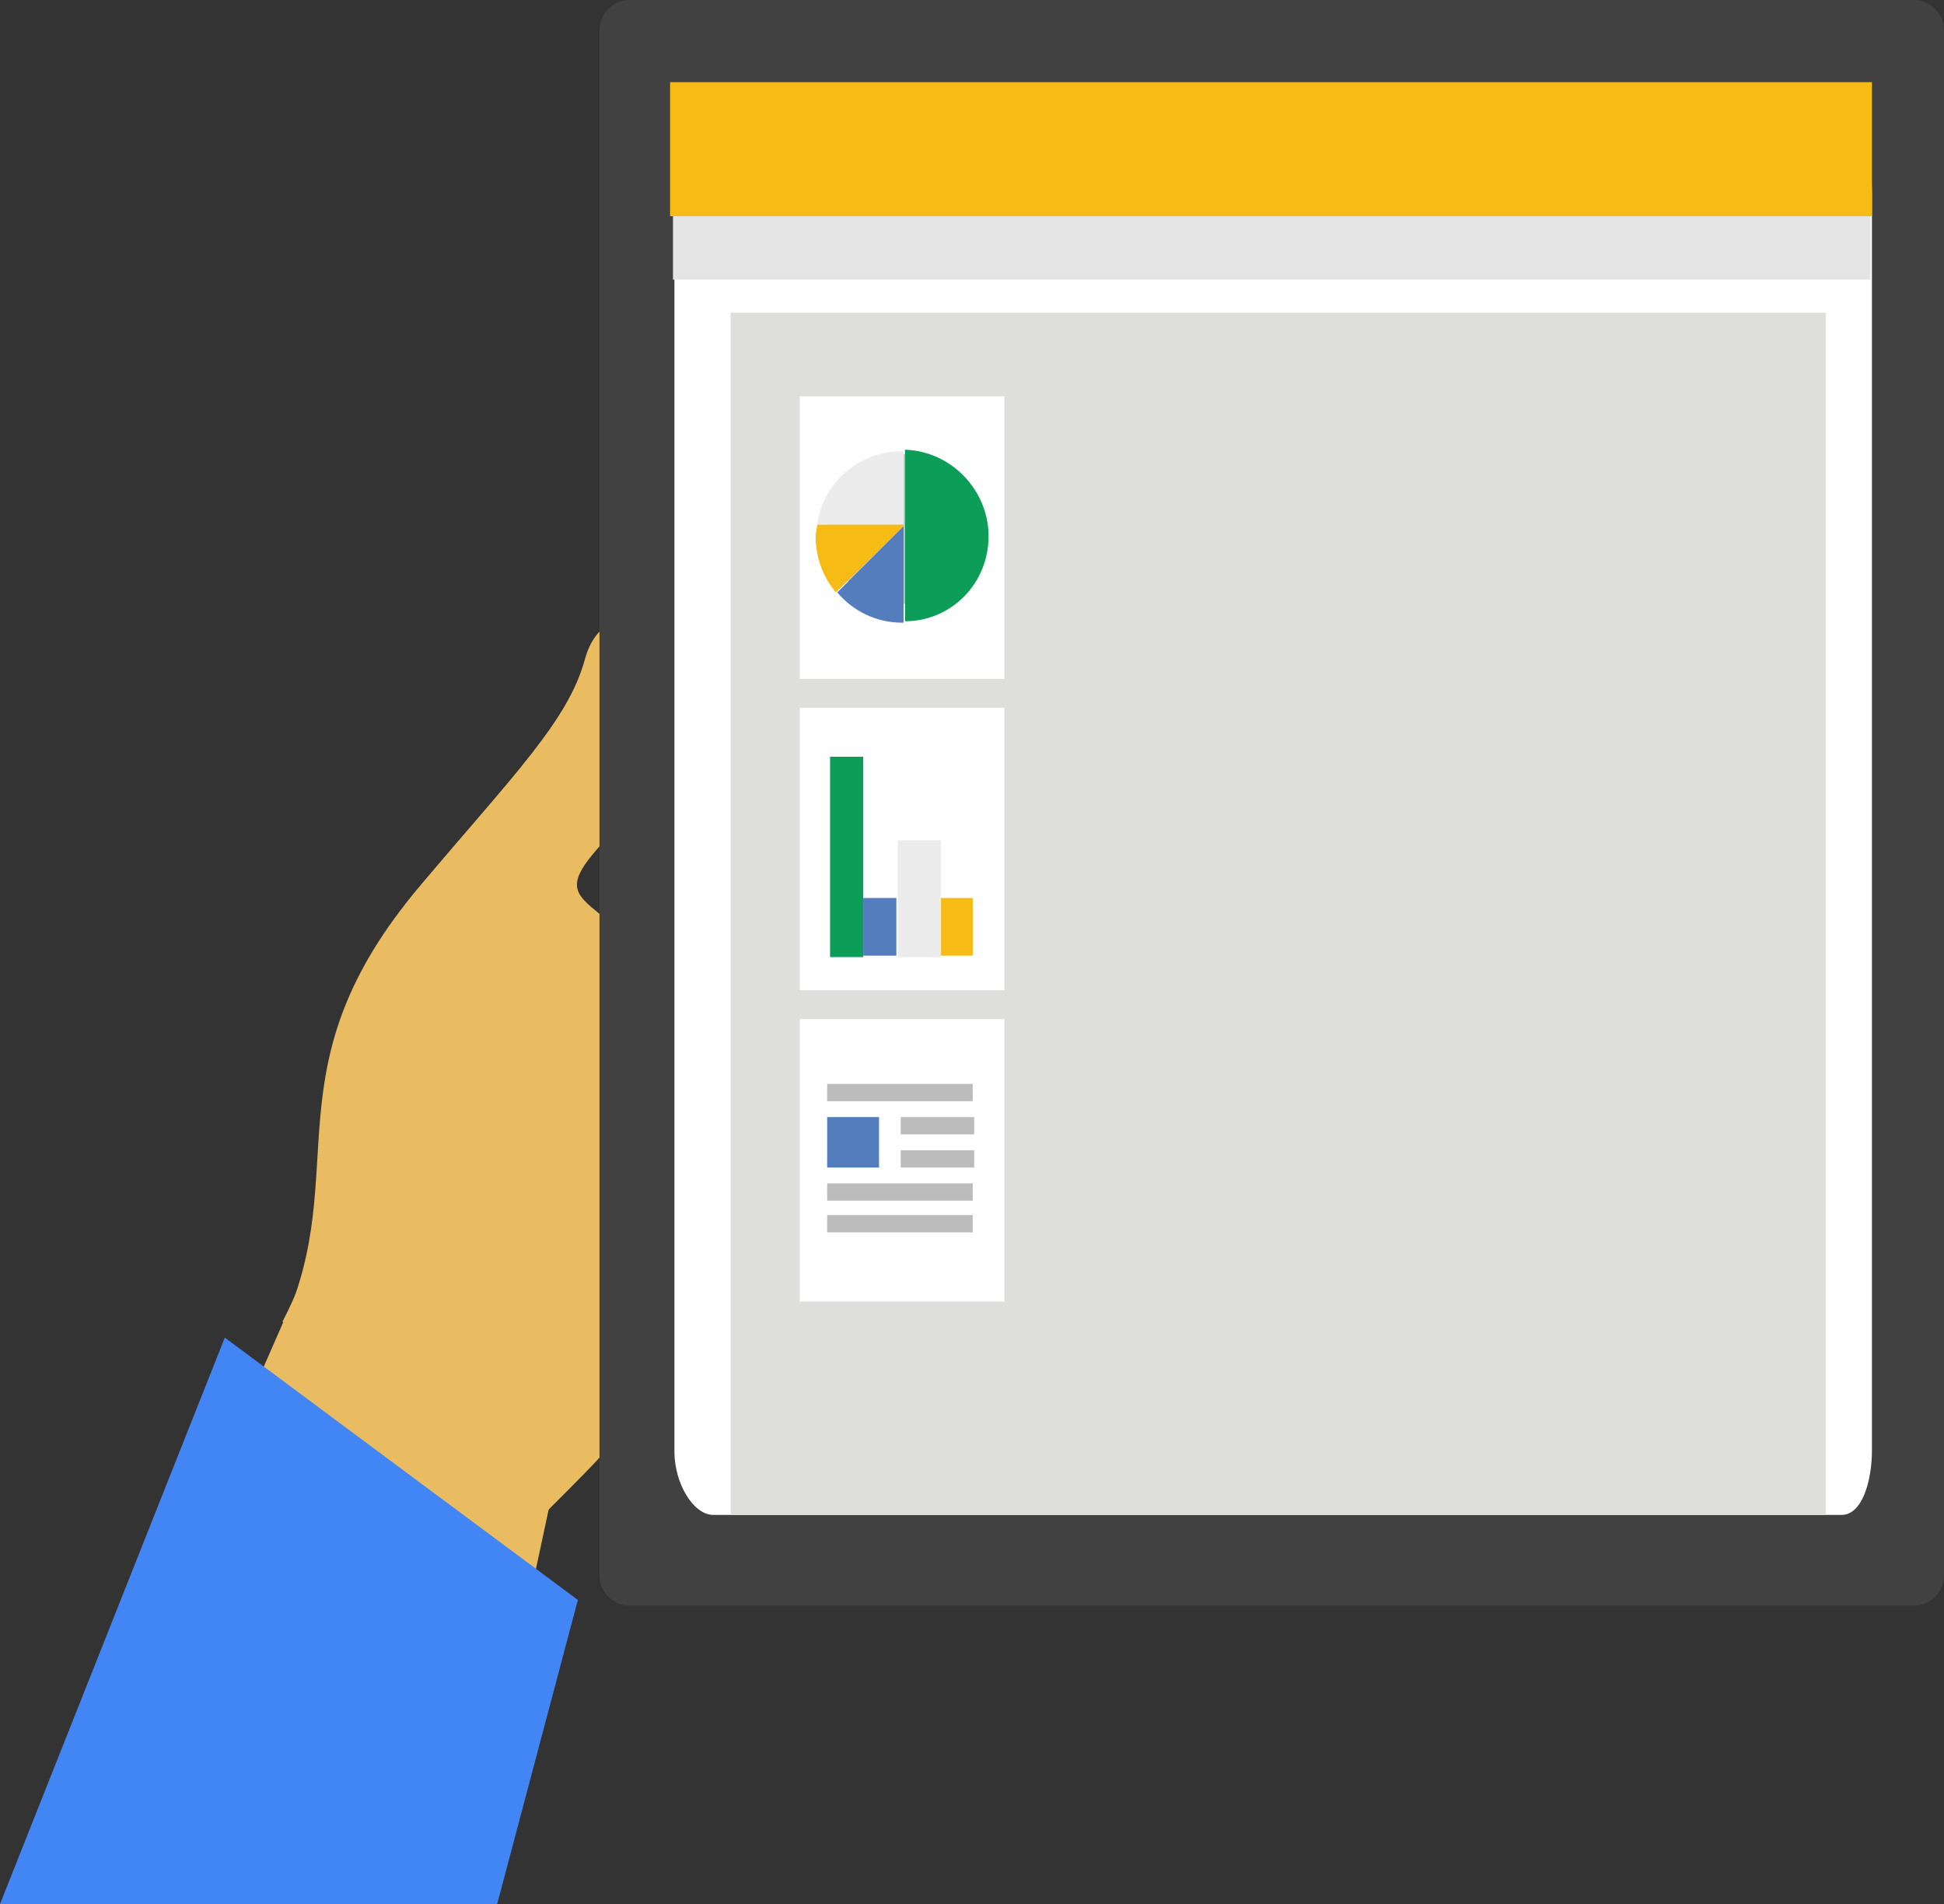 <?xml version="1.0" encoding="utf-8"?>
<!-- Generator: Adobe Illustrator 18.1.1, SVG Export Plug-In . SVG Version: 6.00 Build 0)  -->
<svg version="1.1" id="Isolation_Mode" xmlns="http://www.w3.org/2000/svg" xmlns:xlink="http://www.w3.org/1999/xlink" x="0px"
	 y="0px" viewBox="0 0 134.9 132.1" style="enable-background:new 0 0 134.9 132.1;" xml:space="preserve">
<rect x="0" y="0" width="134.9" height="132.1" fill="#333333" stroke="none"/>
<style type="text/css">
	.st0{fill:#EABC62;}
	.st1{fill:#E4E4E4;}
	.st2{clip-path:url(#SVGID_2_);fill:#DEDEDD;}
	.st3{clip-path:url(#SVGID_2_);fill:none;stroke:#FFFFFF;stroke-width:0.424;stroke-miterlimit:10;}
	.st4{fill:none;stroke:#FFFFFF;stroke-width:0.233;stroke-miterlimit:10;}
	.st5{fill:#4285F4;}
	.st6{fill:#414141;}
	.st7{fill:#FFFFFF;}
	.st8{fill:#DEDEDD;}
	.st9{fill:#CCCBCB;}
	.st10{fill:#ECECEC;}
	.st11{fill:#547DBE;}
	.st12{fill:#F7BB16;}
	.st13{fill:#0C9D58;}
	.st14{fill:#BCBCBC;}
</style>
<g>
	<path class="st0" d="M37.6,105.2c2.4-2.4,3.6-3.6,4.2-4.3c0.4-0.4,0.6-1,0.6-1.5l-0.8-36c-1.6-1.3-2.3-1.9-0.5-4.1
		c4.6-5.4,6.1-7.7,6.2-11.3c0.2-5.3-5.3-7.1-6.6-2.4c-1.3,4.4-4.9,8-11.4,15.7C18.5,74,29.6,80.7,20.7,89.5l-1.1,2.2L37.6,105.2z"/>
	<polygon class="st0" points="38.1,104.6 20.5,89.8 4.6,126.1 33.5,126.1 	"/>
	<path class="st0" d="M26.8,91.3c-5.3,3.4-8.4,3.2-7.1,0.5c4.8-10.6-1.2-17.8,9.5-30.4c6.5-7.7,10.2-11.3,11.4-15.7
		c1.3-4.7,6.8-2.9,6.6,2.4c-0.1,3.5-1.6,5.8-6.2,11.3c-1.3,1.5-1.3,2.2-0.7,3c0.3,0.3-0.3,11.3-0.4,11.9
		C39.2,84.5,28.7,90,26.8,91.3"/>
</g>
<rect x="46.7" y="6.1" class="st1" width="83.2" height="98.9"/>
<g>
	<defs>
		<path id="SVGID_1_" d="M50.7,6.2c-2.2,0-4.1-0.2-4.1,1.7v6.7h51.8h23.8h7.6V8c0-1.9-1.7-1.7-3.9-1.7h-3.6L98.5,6.1L50.7,6.2z"/>
	</defs>
	<clipPath id="SVGID_2_">
		<use xlink:href="#SVGID_1_"  style="overflow:visible;"/>
	</clipPath>
	<path class="st2" d="M129.8,4.8c0-0.2-0.1-0.3-0.3-0.3h-7.3H98.4H46.9c-0.2,0-0.3,0.1-0.3,0.3v9.5c0,0.2,0.1,0.3,0.3,0.3h51.5h23.8
		h7.3c0.2,0,0.3-0.1,0.3-0.3V4.8z"/>
	<path class="st3" d="M46.6,11.5h51.8h23.8h7.6 M90.2,11.4c0,0-0.9,0-1.3-0.8l-1.6-3.1c-0.1-0.2-0.2-0.1-1-0.1H53.7
		c-0.8,0-0.9,0-1,0.1l-1.6,3.2c-0.4,0.8-1.3,0.7-1.3,0.7"/>
</g>
<path class="st4" d="M62.4,58.2l-4.1,4.1 M62.4,58.2h-6.6 M62.6,51.8v12.6"/>
<polygon class="st5" points="15.6,92.8 40.1,111 34.5,132.1 0,132.1 "/>
<path class="st6" d="M134.9,109.3c0,1.1-0.9,2.1-2.1,2.1H43.7c-1.1,0-2.1-0.9-2.1-2.1V2.1c0-1.1,0.9-2.1,2.1-2.1h89.1
	c1.1,0,2.1,0.9,2.1,2.1V109.3z"/>
<path class="st7" d="M49.5,105.1c-1.4,0-2.7-2.2-2.7-4.4V13.4c0-2.4,1.4-4.1,2.7-4.1h78.3c1.2,0,2.1,1.7,2.1,4.1v87.2
	c0,2.2-0.7,4.5-2.1,4.5H49.5z"/>
<rect x="46.7" y="14.5" class="st1" width="83.1" height="4.9"/>
<rect x="50.7" y="21.7" class="st8" width="76" height="83.4"/>
<rect x="55.5" y="49.1" class="st7" width="14.2" height="19.6"/>
<rect x="55.5" y="70.7" class="st7" width="14.2" height="19.6"/>
<rect x="55.5" y="27.5" class="st7" width="14.2" height="19.6"/>
<path class="st9" d="M67.8,36.7c0,2.9-2.3,5.2-5.2,5.2c-2.9,0-5.2-2.3-5.2-5.2c0-2.9,2.3-5.2,5.2-5.2C65.5,31.5,67.8,33.8,67.8,36.7
	"/>
<path class="st10" d="M62.7,31.3c0,0-0.1,0-0.1,0c-3,0-5.5,2.2-5.9,5.1l6,0V31.3z"/>
<path class="st11" d="M58.1,41.1c1.1,1.3,2.7,2.1,4.5,2.1c0,0,0.1,0,0.1,0v-6.7L58.1,41.1z"/>
<path class="st12" d="M62.7,36.4l-6,0c0,0.3-0.1,0.5-0.1,0.8c0,1.5,0.5,2.8,1.4,3.9l4.7-4.6V36.4z"/>
<path class="st13" d="M68.6,37.2c0-3.2-2.6-5.9-5.8-6v11.9C66,43.1,68.6,40.5,68.6,37.2"/>
<rect x="57.6" y="52.5" class="st13" width="2.3" height="13.9"/>
<rect x="59.9" y="62.3" class="st11" width="2.3" height="4"/>
<rect x="65.2" y="62.3" class="st12" width="2.3" height="4"/>
<rect x="62.3" y="58.3" class="st10" width="3" height="8.1"/>
<g>
	<rect x="57.4" y="75.2" class="st14" width="10.1" height="1.2"/>
	<rect x="62.5" y="77.5" class="st14" width="5.1" height="1.2"/>
	<rect x="62.5" y="79.8" class="st14" width="5.1" height="1.2"/>
	<rect x="57.4" y="82.1" class="st14" width="10.1" height="1.2"/>
	<rect x="57.4" y="84.3" class="st14" width="10.1" height="1.2"/>
	<rect x="57.4" y="77.5" class="st11" width="3.6" height="3.5"/>
</g>
<rect x="46.5" y="5.7" class="st12" width="83.4" height="9.3"/>
</svg>
